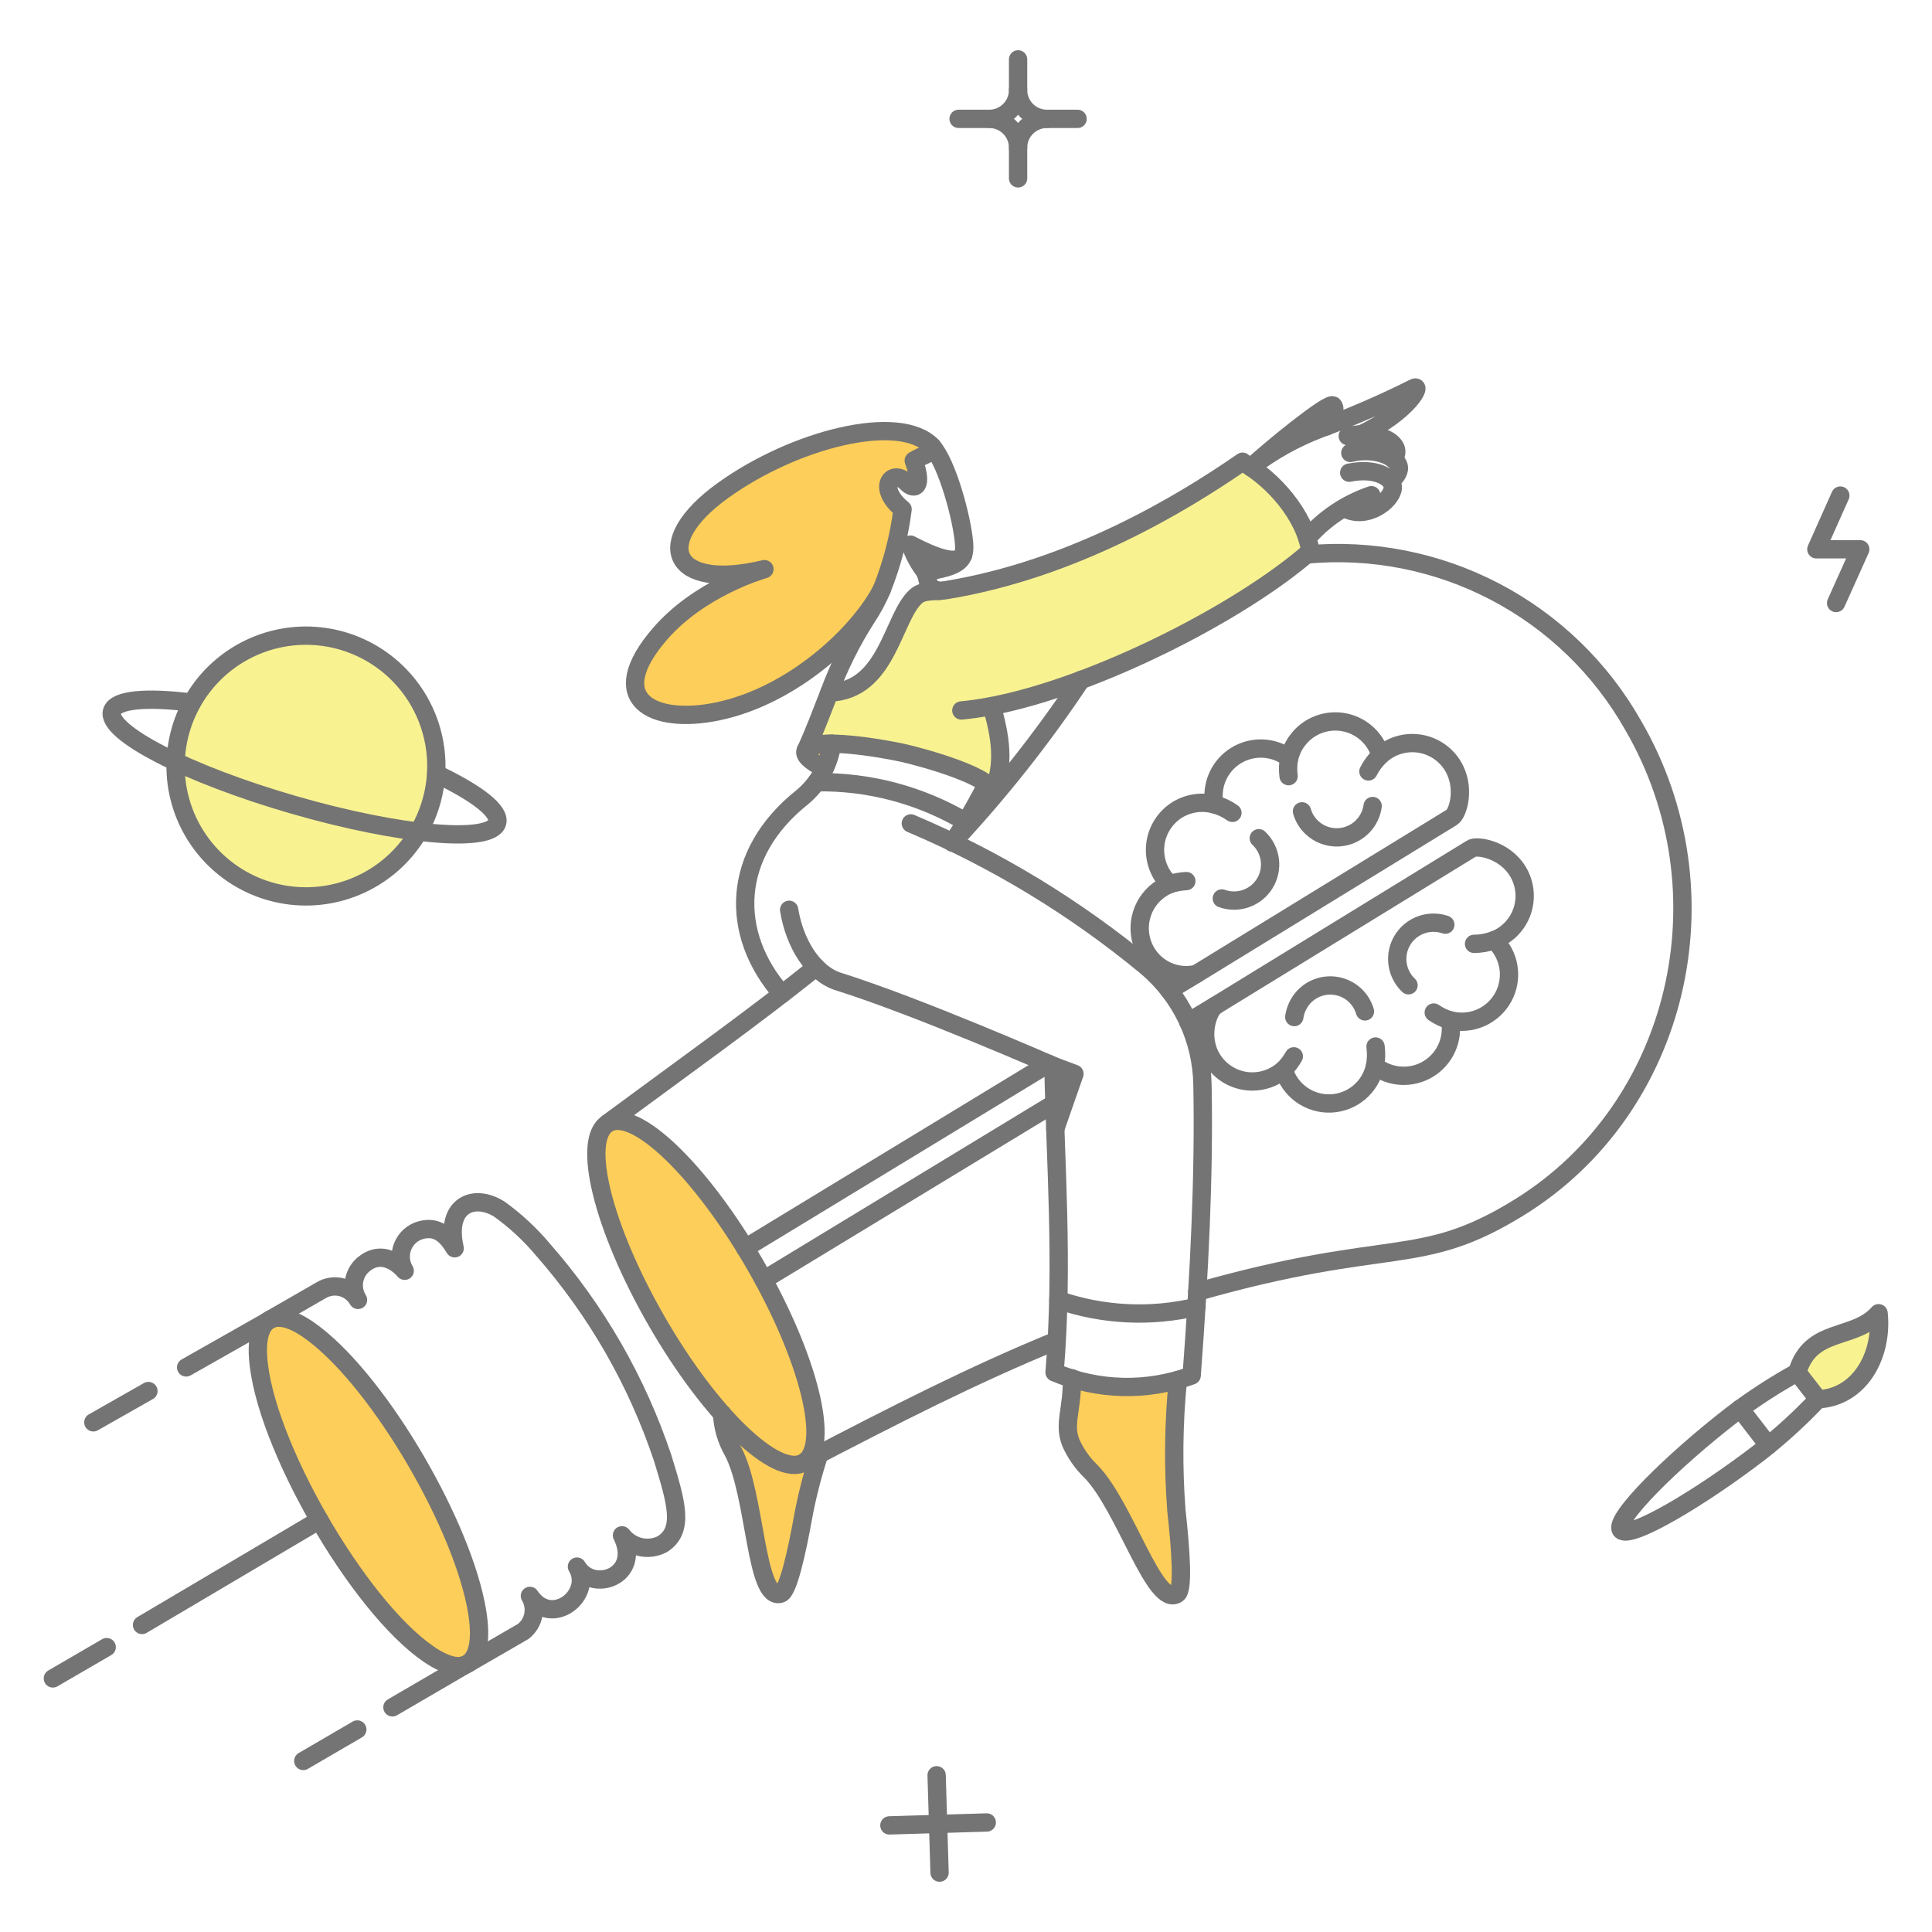 <svg width="211" height="211" viewBox="0 0 211 211" fill="none" xmlns="http://www.w3.org/2000/svg">
<g opacity="0.7">
<path d="M143.113 60.2C142.553 56.562 139.475 52.804 136.596 50.985C136.296 50.785 135.997 50.605 135.697 50.425C129.18 54.939 117.265 62.24 103.271 64.459C102.192 64.638 100.872 64.378 100.052 65.118C97.474 67.417 96.954 75.454 90.577 75.633C89.697 77.873 88.898 80.031 88.038 81.871C89.081 80.41 96.698 81.795 98.633 82.231C100.531 82.651 108.718 84.881 108.369 86.629C109.808 83.529 109.249 80.391 108.309 77.112C119.724 74.914 135.537 66.838 143.113 60.2Z" fill="#F5ED63"/>
<path d="M43.279 93.926C41.249 95.877 38.685 97.183 35.913 97.678C33.141 98.172 30.284 97.834 27.704 96.705C25.124 95.576 22.937 93.707 21.419 91.335C19.901 88.963 19.121 86.194 19.176 83.378C19.232 80.563 20.122 77.827 21.732 75.517C23.343 73.207 25.602 71.426 28.225 70.4C30.848 69.374 33.716 69.149 36.466 69.753C39.217 70.358 41.727 71.764 43.678 73.794C44.975 75.141 45.993 76.731 46.675 78.473C47.357 80.214 47.689 82.073 47.652 83.943C47.615 85.812 47.21 87.656 46.459 89.37C45.709 91.082 44.628 92.631 43.279 93.926Z" fill="#F5ED63"/>
<path d="M196.289 149.88C197.728 144.903 202.527 146.422 205.166 143.422C205.645 148.001 203.126 152.599 198.568 152.819L196.289 149.88Z" fill="#F5ED63"/>
<path d="M87.799 159.735C85.979 160.795 82.581 158.596 78.863 154.397C78.928 155.846 79.339 157.259 80.062 158.516C82.581 163.234 82.462 174.869 85.26 174.052C86.04 173.812 86.96 169.853 87.78 165.316C88.204 163.124 88.765 160.961 89.459 158.838C89.112 159.016 88.147 159.503 87.799 159.735Z" fill="#FCB912"/>
<path d="M99.434 59.481C99.801 60.548 100.341 61.547 101.033 62.439C102.792 62.18 104.746 61.646 105.111 60.84C105.174 60.704 105.228 60.564 105.271 60.42C104.811 61.879 102.152 60.9 99.434 59.481Z" fill="#FCB912"/>
<path d="M101.792 48.745C98.254 45.027 86.719 47.945 78.903 53.603C71.047 59.28 73.306 64.598 83.481 62.16C82.881 62.339 76.364 64.298 72.106 69.193C65.849 76.39 71.286 79.148 78.299 77.709C86.675 75.99 93.872 69.113 96.311 64.355C97.43 61.551 98.19 58.617 98.572 55.622C95.653 53.243 97.433 51.084 99.031 52.724C99.891 53.603 100.851 53.184 99.791 50.309C100.859 49.647 102.141 49.435 101.792 48.745Z" fill="#FCB912"/>
<path d="M128.48 164.973C128.111 160.226 128.164 155.456 128.64 150.719C124.847 151.79 120.824 151.728 117.066 150.539C117.145 153.859 116.106 155.537 116.966 157.597C117.482 158.751 118.215 159.796 119.124 160.674C122.883 164.473 126.102 175.668 128.56 174.069C129.24 173.627 128.98 169.571 128.48 164.973Z" fill="#FCB912"/>
<path d="M90.877 81.231C90.697 82.159 90.415 83.064 90.037 83.93C86.779 82.31 87.539 81.251 90.877 81.231Z" fill="#FCB912"/>
<path d="M108.39 86.605C108.309 86.985 107.769 87.225 106.87 87.34C107.21 86.72 107.51 86.16 107.769 85.6C108.229 85.989 108.449 86.329 108.39 86.605Z" fill="#FCB912"/>
<path d="M117.345 117.274L115.245 123.291C115.166 120.953 115.086 118.654 115.045 116.395L117.345 117.274Z" fill="#FCB912"/>
<path d="M45.551 159.755C40.183 150.565 33.059 142.739 29.694 144.035C25.139 145.79 31.319 159.865 34.863 166.012C40.82 176.328 48.017 183.324 51.019 181.71C55.383 179.278 48.254 164.381 45.551 159.755Z" fill="#FCB912"/>
<path d="M82.462 138.105C76.544 127.869 69.367 120.953 66.408 122.674C63.43 124.393 65.829 134.069 71.726 144.304C77.623 154.539 84.82 161.437 87.778 159.735C90.758 158.016 88.359 148.34 82.462 138.105Z" fill="#FCB912"/>
<path d="M89.457 158.835C88.765 160.958 88.204 163.121 87.778 165.313C86.968 169.852 86.041 173.816 85.259 174.049C82.465 174.889 82.57 163.237 80.06 158.513C79.336 157.257 78.925 155.844 78.862 154.394" stroke="#393939" stroke-width="2" stroke-linecap="round" stroke-linejoin="round"/>
<path d="M158.646 83.61C158.247 82.965 157.712 82.415 157.077 81.999C156.442 81.584 155.724 81.313 154.972 81.206C154.22 81.099 153.455 81.159 152.73 81.381C152.004 81.603 151.336 81.981 150.773 82.49C150.551 81.731 150.155 81.033 149.619 80.451C149.083 79.869 148.42 79.418 147.681 79.134C146.943 78.85 146.148 78.739 145.36 78.812C144.571 78.884 143.811 79.137 143.136 79.551C142.553 79.91 142.046 80.381 141.645 80.937C141.243 81.493 140.955 82.122 140.798 82.789C139.967 82.163 138.968 81.803 137.93 81.755C136.891 81.707 135.863 81.974 134.979 82.521C134.095 83.068 133.397 83.869 132.976 84.819C132.555 85.769 132.432 86.825 132.621 87.847C131.946 87.67 131.243 87.63 130.553 87.73C129.863 87.83 129.2 88.067 128.603 88.427C127.929 88.841 127.36 89.404 126.938 90.073C126.516 90.741 126.254 91.498 126.171 92.284C126.088 93.07 126.186 93.865 126.459 94.607C126.731 95.349 127.171 96.019 127.743 96.564C127.042 96.84 126.41 97.266 125.891 97.812C125.373 98.359 124.979 99.012 124.74 99.726C124.499 100.44 124.419 101.198 124.503 101.946C124.586 102.695 124.832 103.416 125.224 104.06C125.771 104.964 126.588 105.674 127.559 106.09C128.531 106.506 129.61 106.607 130.641 106.379L158.548 89.268C159.251 88.845 160.104 85.965 158.646 83.61Z" stroke="#393939" stroke-width="2" stroke-linecap="round" stroke-linejoin="round"/>
<path d="M137.476 91.546C138.136 92.167 138.561 92.997 138.68 93.895C138.8 94.793 138.607 95.705 138.132 96.477C137.658 97.249 136.933 97.835 136.078 98.135C135.223 98.434 134.29 98.43 133.438 98.124" stroke="#393939" stroke-width="2" stroke-linecap="round" stroke-linejoin="round"/>
<path d="M149.911 88.028C149.799 88.837 149.442 89.592 148.886 90.189C148.33 90.787 147.602 91.198 146.804 91.366C146.006 91.535 145.174 91.452 144.424 91.13C143.674 90.808 143.042 90.262 142.614 89.567C142.432 89.267 142.292 88.945 142.194 88.608" stroke="#393939" stroke-width="2" stroke-linecap="round" stroke-linejoin="round"/>
<path d="M150.77 82.49C150.232 82.997 149.786 83.593 149.45 84.251" stroke="#393939" stroke-width="2" stroke-linecap="round" stroke-linejoin="round"/>
<path d="M129.564 96.227C128.943 96.258 128.33 96.372 127.74 96.565" stroke="#393939" stroke-width="2" stroke-linecap="round" stroke-linejoin="round"/>
<path d="M140.795 82.79C140.663 83.442 140.642 84.111 140.731 84.769" stroke="#393939" stroke-width="2" stroke-linecap="round" stroke-linejoin="round"/>
<path d="M134.599 88.775C134 88.35 133.329 88.036 132.618 87.848" stroke="#393939" stroke-width="2" stroke-linecap="round" stroke-linejoin="round"/>
<path d="M165.763 95.164C164.28 92.722 161.219 92.286 160.686 92.686L132.758 109.819C131.959 110.298 130.862 113.201 132.379 115.655C132.774 116.296 133.304 116.844 133.932 117.259C134.56 117.675 135.272 117.947 136.017 118.057C136.763 118.166 137.523 118.111 138.245 117.896C138.966 117.681 139.633 117.31 140.195 116.81C140.515 117.911 141.196 118.873 142.126 119.544C143.056 120.215 144.183 120.555 145.329 120.512C146.476 120.468 147.575 120.043 148.451 119.303C149.328 118.564 149.931 117.552 150.168 116.43C150.993 117.062 151.99 117.43 153.028 117.486C154.066 117.542 155.097 117.283 155.986 116.743C156.874 116.202 157.579 115.406 158.007 114.458C158.434 113.51 158.565 112.455 158.384 111.432C159.491 111.712 160.661 111.617 161.708 111.161C162.756 110.705 163.623 109.913 164.172 108.912C164.721 107.909 164.922 106.753 164.742 105.624C164.562 104.496 164.013 103.459 163.181 102.676C163.89 102.407 164.531 101.986 165.059 101.441C165.586 100.897 165.988 100.243 166.235 99.526C166.48 98.809 166.566 98.046 166.485 97.293C166.404 96.539 166.157 95.812 165.763 95.164Z" stroke="#393939" stroke-width="2" stroke-linecap="round" stroke-linejoin="round"/>
<path d="M149.071 110.458C148.865 109.762 148.472 109.136 147.935 108.649C147.398 108.162 146.737 107.832 146.024 107.696C145.312 107.559 144.576 107.622 143.897 107.876C143.218 108.131 142.621 108.567 142.174 109.138C141.736 109.702 141.454 110.371 141.354 111.077" stroke="#393939" stroke-width="2" stroke-linecap="round" stroke-linejoin="round"/>
<path d="M157.847 100.986C157.078 100.721 156.244 100.699 155.461 100.923C154.679 101.148 153.984 101.609 153.473 102.243C152.962 102.877 152.657 103.653 152.604 104.465C152.549 105.278 152.747 106.088 153.169 106.784C153.349 107.086 153.572 107.362 153.829 107.604" stroke="#393939" stroke-width="2" stroke-linecap="round" stroke-linejoin="round"/>
<path d="M163.184 102.682C162.48 102.942 161.736 103.077 160.985 103.081" stroke="#393939" stroke-width="2" stroke-linecap="round" stroke-linejoin="round"/>
<path d="M141.302 115.367C141.003 115.901 140.63 116.389 140.195 116.819" stroke="#393939" stroke-width="2" stroke-linecap="round" stroke-linejoin="round"/>
<path d="M158.387 111.437C157.743 111.252 157.135 110.964 156.584 110.583" stroke="#393939" stroke-width="2" stroke-linecap="round" stroke-linejoin="round"/>
<path d="M150.227 114.293C150.323 115.006 150.303 115.728 150.171 116.435" stroke="#393939" stroke-width="2" stroke-linecap="round" stroke-linejoin="round"/>
<path d="M132.758 109.819L129.78 111.617" stroke="#393939" stroke-width="2" stroke-linecap="round" stroke-linejoin="round"/>
<path d="M130.639 106.38L127.7 108.159" stroke="#393939" stroke-width="2" stroke-linecap="round" stroke-linejoin="round"/>
<path d="M115.147 120.513L83.401 139.784" stroke="#393939" stroke-width="2" stroke-linecap="round" stroke-linejoin="round"/>
<path d="M114.506 116.175L81.381 136.306" stroke="#393939" stroke-width="2" stroke-linecap="round" stroke-linejoin="round"/>
<path d="M142.694 60.56C149.804 59.903 156.952 61.313 163.279 64.622C169.606 67.931 174.843 72.997 178.358 79.212C188.977 97.461 183.415 121.031 165.943 131.848C155.014 138.615 151.982 135.037 130.76 141.086" stroke="#393939" stroke-width="2" stroke-linecap="round" stroke-linejoin="round"/>
<path d="M88.007 159.58C97.715 154.517 106.391 150.091 115.326 146.441" stroke="#393939" stroke-width="2" stroke-linecap="round" stroke-linejoin="round"/>
<path d="M89.118 105.64C82.382 111.037 75.004 116.295 66.388 122.653" stroke="#393939" stroke-width="2" stroke-linecap="round" stroke-linejoin="round"/>
<path d="M118.065 74.254C113.876 80.553 109.175 86.497 104.012 92.026" stroke="#393939" stroke-width="2" stroke-linecap="round" stroke-linejoin="round"/>
<path d="M135.677 50.445C139.055 52.344 142.494 56.243 143.113 60.2C135.537 66.838 119.725 74.914 108.31 77.112C109.249 80.391 109.809 83.53 108.37 86.629C108.718 84.883 100.651 82.681 98.633 82.231C96.664 81.791 89.073 80.424 88.039 81.871C88.898 80.031 89.698 77.872 90.578 75.633C96.955 75.454 97.464 67.405 100.053 65.118C100.868 64.398 102.152 64.639 103.271 64.459C117.257 62.184 129.18 54.943 135.697 50.425L135.677 50.445Z" stroke="#393939" stroke-width="2" stroke-linecap="round" stroke-linejoin="round"/>
<path d="M89.183 85.429C94.906 85.338 100.542 86.835 105.466 89.754" stroke="#393939" stroke-width="2" stroke-linecap="round" stroke-linejoin="round"/>
<path d="M105.179 60.634C104.527 61.774 102.008 60.825 99.434 59.479C99.8 60.546 100.341 61.546 101.033 62.437" stroke="#393939" stroke-width="2" stroke-linecap="round" stroke-linejoin="round"/>
<path d="M102.53 64.534C101.137 64.191 101.51 63.513 101.033 62.439C104.791 61.884 105.442 61.192 105.288 59.309C105.062 56.573 103.456 50.613 101.792 48.746" stroke="#393939" stroke-width="2" stroke-linecap="round" stroke-linejoin="round"/>
<path d="M108.31 77.112C107.15 77.333 106.031 77.492 104.991 77.593" stroke="#393939" stroke-width="2" stroke-linecap="round" stroke-linejoin="round"/>
<path d="M99.794 50.305C100.853 53.184 99.899 53.604 99.034 52.72C97.434 51.081 95.656 53.245 98.574 55.618C98.194 58.614 97.434 61.549 96.315 64.354C93.876 69.112 86.68 75.989 78.304 77.709C71.286 79.148 65.849 76.389 72.11 69.192C76.368 64.294 82.886 62.335 83.485 62.159C73.31 64.597 71.053 59.283 78.907 53.603C86.726 47.948 98.258 45.026 101.797 48.745C102.135 49.429 100.821 49.67 99.794 50.305Z" stroke="#393939" stroke-width="2" stroke-linecap="round" stroke-linejoin="round"/>
<path d="M90.578 75.633C91.634 72.776 92.995 70.042 94.636 67.477C95.285 66.506 95.841 65.475 96.295 64.399" stroke="#393939" stroke-width="2" stroke-linecap="round" stroke-linejoin="round"/>
<path d="M104.042 91.994C105.428 89.953 106.677 87.822 107.78 85.614" stroke="#393939" stroke-width="2" stroke-linecap="round" stroke-linejoin="round"/>
<path d="M147.472 49.466C150.49 48.746 152.975 50.106 152.769 51.265C152.723 51.497 152.627 51.717 152.49 51.91C152.351 52.103 152.175 52.264 151.97 52.384" stroke="#393939" stroke-width="2" stroke-linecap="round" stroke-linejoin="round"/>
<path d="M147.192 47.627C150.37 46.867 153.529 48.466 152.169 50.146" stroke="#393939" stroke-width="2" stroke-linecap="round" stroke-linejoin="round"/>
<path d="M142.774 58.761C144.655 56.614 147.068 55.001 149.771 54.084" stroke="#393939" stroke-width="2" stroke-linecap="round" stroke-linejoin="round"/>
<path d="M147.352 51.624C150.291 51.025 152.227 52.183 152.11 53.323C151.966 54.723 149.171 56.842 146.812 55.483" stroke="#393939" stroke-width="2" stroke-linecap="round" stroke-linejoin="round"/>
<path d="M144.873 46.566C144.913 46.526 146.133 44.828 145.593 44.287C145.133 43.828 138.496 49.285 136.637 51.025" stroke="#393939" stroke-width="2" stroke-linecap="round" stroke-linejoin="round"/>
<path d="M148.691 47.426C153.969 44.888 155.386 41.826 154.389 42.387C151.061 44.053 147.643 45.535 144.153 46.825C141.451 47.853 138.913 49.268 136.617 51.024" stroke="#393939" stroke-width="2" stroke-linecap="round" stroke-linejoin="round"/>
<path d="M128.64 150.719C128.168 155.456 128.115 160.226 128.48 164.973C128.989 169.57 129.239 173.628 128.56 174.069C126.099 175.666 122.876 164.481 119.124 160.674C118.213 159.797 117.48 158.751 116.966 157.597C116.104 155.534 117.148 153.852 117.064 150.523" stroke="#393939" stroke-width="2" stroke-linecap="round" stroke-linejoin="round"/>
<path d="M82.461 138.106C88.366 148.336 90.76 158.02 87.778 159.73C84.822 161.433 77.623 154.533 71.726 144.299C65.829 134.065 63.432 124.395 66.408 122.672C69.384 120.95 76.552 127.865 82.461 138.106Z" stroke="#393939" stroke-width="2" stroke-linecap="round" stroke-linejoin="round"/>
<path d="M52.119 176.075C50.624 166.771 41.639 151.292 34.343 145.702C30.574 142.783 27.876 143.299 28.184 148.195C28.77 157.485 39.115 175.408 46.837 180.668C51.124 183.586 52.967 181.356 52.119 176.075Z" stroke="#393939" stroke-width="2" stroke-linecap="round" stroke-linejoin="round"/>
<path d="M51.218 181.605L57.153 178.171C57.725 177.723 58.113 177.082 58.246 176.368C58.378 175.654 58.246 174.916 57.873 174.293C60.235 177.85 64.869 174.177 63.01 171.094C64.735 174.033 70.158 172.136 67.928 167.676C68.433 168.331 69.154 168.786 69.962 168.961C70.77 169.137 71.614 169.022 72.345 168.636C74.76 167.095 73.864 164.098 72.366 159.22C69.564 150.842 65.12 143.106 59.292 136.467C57.892 134.799 56.288 133.311 54.519 132.041C51.721 130.306 48.574 131.607 49.657 136.327C48.767 134.844 47.722 133.874 45.958 134.348C45.512 134.471 45.101 134.697 44.757 135.006C44.413 135.315 44.146 135.7 43.976 136.13C43.805 136.559 43.737 137.023 43.776 137.484C43.815 137.945 43.959 138.39 44.199 138.786C44.199 138.786 42.128 136.168 39.781 138.027C39.198 138.481 38.805 139.136 38.679 139.864C38.554 140.592 38.704 141.341 39.101 141.964C38.912 141.63 38.658 141.339 38.356 141.104C38.053 140.868 37.707 140.696 37.337 140.595C36.967 140.495 36.581 140.47 36.201 140.519C35.821 140.568 35.455 140.693 35.123 140.885L29.537 144.099" stroke="#393939" stroke-width="2" stroke-linecap="round" stroke-linejoin="round"/>
<path d="M196.289 149.88C193.823 151.242 191.459 152.778 189.213 154.478C182.614 159.574 176.179 165.972 177.036 167.092C177.894 168.213 185.694 163.617 192.309 158.516C194.526 156.774 196.61 154.869 198.546 152.818" stroke="#393939" stroke-width="2" stroke-linecap="round" stroke-linejoin="round"/>
<path d="M196.29 149.88C197.729 144.902 202.527 146.421 205.166 143.422C205.646 148.001 203.126 152.599 198.568 152.818L196.29 149.88Z" stroke="#393939" stroke-width="2" stroke-linecap="round" stroke-linejoin="round"/>
<path d="M190.042 153.851L193.131 157.856" stroke="#393939" stroke-width="2" stroke-linecap="round" stroke-linejoin="round"/>
<path d="M200.988 54.123L198.369 59.99H203.166L200.527 65.858" stroke="#393939" stroke-width="2" stroke-linecap="round" stroke-linejoin="round"/>
<path d="M107.769 199.038L97.134 199.357" stroke="#393939" stroke-width="2" stroke-linecap="round" stroke-linejoin="round"/>
<path d="M102.612 204.515L102.292 193.88" stroke="#393939" stroke-width="2" stroke-linecap="round" stroke-linejoin="round"/>
<path d="M90.877 81.231C90.697 82.159 90.415 83.064 90.037 83.93C86.779 82.31 87.539 81.251 90.877 81.231Z" stroke="#393939" stroke-width="2" stroke-linecap="round" stroke-linejoin="round"/>
<path d="M108.37 86.629C108.273 86.991 107.76 87.227 106.892 87.345" stroke="#393939" stroke-width="2" stroke-linecap="round" stroke-linejoin="round"/>
<path d="M90.877 81.231C90.55 83.502 89.397 85.573 87.639 87.048C79.783 93.285 79.661 102.021 85.4 108.559" stroke="#393939" stroke-width="2" stroke-linecap="round" stroke-linejoin="round"/>
<path d="M29.187 144.318L20.329 149.34" stroke="#393939" stroke-width="2" stroke-linecap="round" stroke-linejoin="round"/>
<path d="M50.812 181.825L42.86 186.463" stroke="#393939" stroke-width="2" stroke-linecap="round" stroke-linejoin="round"/>
<path d="M39.021 188.882L33.123 192.32" stroke="#393939" stroke-width="2" stroke-linecap="round" stroke-linejoin="round"/>
<path d="M16.211 151.919L10.194 155.338" stroke="#393939" stroke-width="2" stroke-linecap="round" stroke-linejoin="round"/>
<path d="M34.883 166.012L15.511 177.467" stroke="#393939" stroke-width="2" stroke-linecap="round" stroke-linejoin="round"/>
<path d="M11.653 179.887L5.776 183.305" stroke="#393939" stroke-width="2" stroke-linecap="round" stroke-linejoin="round"/>
<path d="M43.28 93.926C41.249 95.877 38.686 97.183 35.913 97.678C33.141 98.172 30.284 97.834 27.704 96.705C25.125 95.576 22.937 93.707 21.419 91.335C19.901 88.963 19.121 86.194 19.177 83.378C19.233 80.563 20.122 77.827 21.733 75.517C23.343 73.207 25.603 71.426 28.226 70.4C30.848 69.374 33.716 69.149 36.467 69.753C39.217 70.358 41.727 71.764 43.678 73.794C44.975 75.141 45.994 76.731 46.676 78.473C47.358 80.214 47.69 82.073 47.653 83.943C47.616 85.812 47.21 87.656 46.46 89.37C45.709 91.082 44.629 92.631 43.28 93.926Z" stroke="#393939" stroke-width="2" stroke-linecap="round" stroke-linejoin="round"/>
<path d="M47.637 84.506C52.055 86.605 54.67 88.6 54.294 89.859C53.622 92.134 43.679 91.258 32.064 87.899C20.45 84.54 11.571 79.971 12.233 77.693C12.611 76.392 15.971 76.113 20.946 76.733" stroke="#393939" stroke-width="2" stroke-linecap="round" stroke-linejoin="round"/>
<path d="M86.185 99.362C86.764 103.001 88.809 106.337 91.563 107.199C100.161 109.889 115.051 116.415 115.051 116.415C115.237 126.711 116.169 138.039 115.172 149.88C119.94 151.887 125.291 152.008 130.145 150.219C130.985 139.045 131.523 128.329 131.324 118.434C131.279 115.971 130.709 113.547 129.651 111.323C128.592 109.099 127.071 107.127 125.187 105.54C117.418 99.117 108.756 93.858 99.473 89.927" stroke="#393939" stroke-width="2" stroke-linecap="round" stroke-linejoin="round"/>
<path d="M115.046 116.415L117.345 117.275L115.247 123.292" stroke="#393939" stroke-width="2" stroke-linecap="round" stroke-linejoin="round"/>
<path d="M115.587 141.983C120.447 143.651 125.68 143.907 130.68 142.723" stroke="#393939" stroke-width="2" stroke-linecap="round" stroke-linejoin="round"/>
<path d="M111.188 6.485V9.824" stroke="#393939" stroke-width="2" stroke-linecap="round" stroke-linejoin="round"/>
<path d="M117.685 12.981H114.346" stroke="#393939" stroke-width="2" stroke-linecap="round" stroke-linejoin="round"/>
<path d="M111.188 19.479V16.14" stroke="#393939" stroke-width="2" stroke-linecap="round" stroke-linejoin="round"/>
<path d="M104.692 12.981H108.032" stroke="#393939" stroke-width="2" stroke-linecap="round" stroke-linejoin="round"/>
<path d="M114.346 12.981C113.931 12.982 113.52 12.902 113.137 12.743C112.752 12.585 112.404 12.352 112.111 12.059C111.817 11.765 111.585 11.417 111.427 11.033C111.268 10.65 111.187 10.239 111.188 9.824C111.189 10.239 111.108 10.65 110.95 11.033C110.793 11.417 110.559 11.765 110.267 12.059C109.973 12.352 109.624 12.585 109.241 12.743C108.858 12.901 108.446 12.982 108.032 12.981C108.446 12.98 108.858 13.061 109.241 13.22C109.625 13.378 109.974 13.611 110.267 13.904C110.559 14.198 110.793 14.547 110.951 14.93C111.108 15.314 111.189 15.725 111.188 16.14C111.187 15.725 111.268 15.314 111.427 14.93C111.584 14.546 111.817 14.197 112.11 13.904C112.404 13.611 112.752 13.378 113.135 13.22C113.52 13.061 113.931 12.98 114.346 12.981Z" stroke="#393939" stroke-width="2" stroke-linecap="round" stroke-linejoin="round"/>
</g>
</svg>
